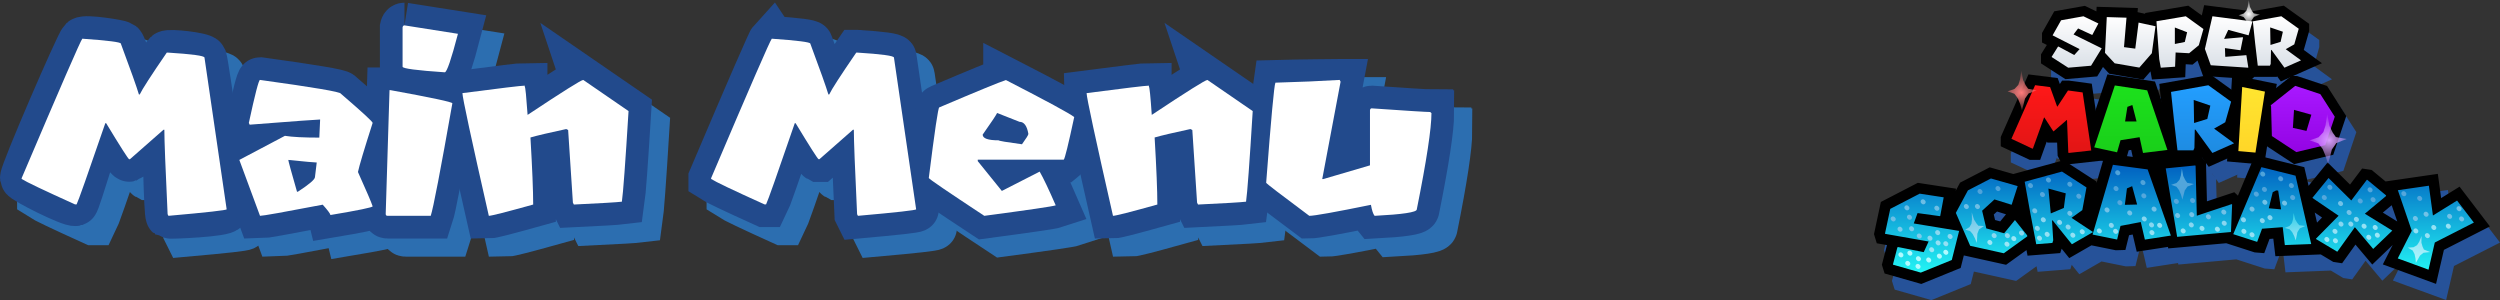<svg version="1.1" xmlns="http://www.w3.org/2000/svg" xmlns:xlink="http://www.w3.org/1999/xlink" width="413.318" height="49.613" viewBox="0,0,413.318,49.613"><rect x="0" y="0" width="413.318" height="49.613" fill="#333333" stroke="none"/><defs><linearGradient x1="251.53" y1="90.993" x2="251.53" y2="450.993" gradientUnits="userSpaceOnUse" id="color-1"><stop offset="0" stop-color="#05234d"/><stop offset="1" stop-color="#357abe"/></linearGradient><radialGradient cx="442.548" cy="163.66" r="388.167" gradientUnits="userSpaceOnUse" id="color-2"><stop offset="0" stop-color="#1f5899"/><stop offset="1" stop-color="#1f5899" stop-opacity="0"/></radialGradient><linearGradient x1="-134.47" y1="261.029" x2="-134.47" y2="455.029" gradientUnits="userSpaceOnUse" id="color-3"><stop offset="0" stop-color="#69bdff" stop-opacity="0"/><stop offset="1" stop-color="#69bdff"/></linearGradient><linearGradient x1="-139.041" y1="308.04" x2="-139.041" y2="545.328" gradientUnits="userSpaceOnUse" id="color-4"><stop offset="0" stop-color="#1bd2f2"/><stop offset="1" stop-color="#1d557f"/></linearGradient><radialGradient cx="258.517" cy="308.657" r="1004.642" gradientUnits="userSpaceOnUse" id="color-5"><stop offset="0" stop-color="#bce7f7"/><stop offset="1" stop-color="#1bafe5"/></radialGradient><linearGradient x1="-139.041" y1="308.04" x2="-139.041" y2="545.328" gradientUnits="userSpaceOnUse" id="color-6"><stop offset="0" stop-color="#1bd2f2"/><stop offset="1" stop-color="#1d557f"/></linearGradient><radialGradient cx="258.517" cy="308.657" r="1004.642" gradientUnits="userSpaceOnUse" id="color-7"><stop offset="0" stop-color="#bce7f7"/><stop offset="1" stop-color="#1bafe5"/></radialGradient><linearGradient x1="373.023" y1="34.543" x2="373.023" y2="52.367" gradientUnits="userSpaceOnUse" id="color-8"><stop offset="0" stop-color="#000000"/><stop offset="1" stop-color="#000000"/></linearGradient><linearGradient x1="400.579" y1="10.058" x2="400.579" y2="18.561" gradientUnits="userSpaceOnUse" id="color-9"><stop offset="0" stop-color="#000000"/><stop offset="1" stop-color="#000000"/></linearGradient><linearGradient x1="436.778" y1="21.588" x2="436.778" y2="32.525" gradientUnits="userSpaceOnUse" id="color-10"><stop offset="0" stop-color="#000000"/><stop offset="1" stop-color="#000000"/></linearGradient><linearGradient x1="431.432" y1="21.768" x2="431.432" y2="32.611" gradientUnits="userSpaceOnUse" id="color-11"><stop offset="0" stop-color="#000000"/><stop offset="1" stop-color="#000000"/></linearGradient><linearGradient x1="420.295" y1="21.476" x2="420.295" y2="32.671" gradientUnits="userSpaceOnUse" id="color-12"><stop offset="0" stop-color="#000000"/><stop offset="1" stop-color="#000000"/></linearGradient><linearGradient x1="407.6" y1="21.51" x2="407.6" y2="32.671" gradientUnits="userSpaceOnUse" id="color-13"><stop offset="0" stop-color="#000000"/><stop offset="1" stop-color="#000000"/></linearGradient><linearGradient x1="393.926" y1="21.467" x2="393.926" y2="32.671" gradientUnits="userSpaceOnUse" id="color-14"><stop offset="0" stop-color="#000000"/><stop offset="1" stop-color="#000000"/></linearGradient><linearGradient x1="400.593" y1="9.959" x2="400.593" y2="18.462" gradientUnits="userSpaceOnUse" id="color-15"><stop offset="0" stop-color="#ffffff"/><stop offset="1" stop-color="#dae0e7"/></linearGradient><linearGradient x1="393.955" y1="21.354" x2="393.955" y2="32.558" gradientUnits="userSpaceOnUse" id="color-16"><stop offset="0" stop-color="#ff1818"/><stop offset="1" stop-color="#e11515"/></linearGradient><linearGradient x1="407.629" y1="21.397" x2="407.629" y2="32.558" gradientUnits="userSpaceOnUse" id="color-17"><stop offset="0" stop-color="#1ce11c"/><stop offset="1" stop-color="#1acf1a"/></linearGradient><linearGradient x1="420.323" y1="21.363" x2="420.323" y2="32.558" gradientUnits="userSpaceOnUse" id="color-18"><stop offset="0" stop-color="#239eff"/><stop offset="1" stop-color="#1e8be1"/></linearGradient><linearGradient x1="431.461" y1="21.655" x2="431.461" y2="32.498" gradientUnits="userSpaceOnUse" id="color-19"><stop offset="0" stop-color="#ffe530"/><stop offset="1" stop-color="#ffd628"/></linearGradient><linearGradient x1="436.806" y1="21.474" x2="436.806" y2="32.412" gradientUnits="userSpaceOnUse" id="color-20"><stop offset="0" stop-color="#a818ff"/><stop offset="1" stop-color="#9404e4"/></linearGradient><linearGradient x1="373.037" y1="34.514" x2="373.037" y2="52.339" gradientUnits="userSpaceOnUse" id="color-21"><stop offset="0" stop-color="#0160c0"/><stop offset="1" stop-color="#23f4f4"/></linearGradient><radialGradient cx="395.616" cy="22.585" r="4.112" gradientUnits="userSpaceOnUse" id="color-22"><stop offset="0" stop-color="#ff7c7c"/><stop offset="1" stop-color="#ff7c7c" stop-opacity="0"/></radialGradient><radialGradient cx="446.464" cy="30.45" r="4.941" gradientUnits="userSpaceOnUse" id="color-23"><stop offset="0" stop-color="#da9dff"/><stop offset="1" stop-color="#da9dff" stop-opacity="0"/></radialGradient><linearGradient x1="420.339" y1="35.147" x2="420.339" y2="40.267" gradientUnits="userSpaceOnUse" id="color-24"><stop offset="0" stop-color="#54a7dc"/><stop offset="1" stop-color="#4fa3da"/></linearGradient><linearGradient x1="385.897" y1="42.595" x2="386.661" y2="47.657" gradientUnits="userSpaceOnUse" id="color-25"><stop offset="0" stop-color="#6dbee4"/><stop offset="1" stop-color="#9ae6f6"/></linearGradient><linearGradient x1="460.009" y1="45.895" x2="458.99" y2="50.319" gradientUnits="userSpaceOnUse" id="color-26"><stop offset="0" stop-color="#94e1f4"/><stop offset="1" stop-color="#adf7fd"/></linearGradient><linearGradient x1="438.951" y1="42.58" x2="439.236" y2="47.111" gradientUnits="userSpaceOnUse" id="color-27"><stop offset="0" stop-color="#2fcce7"/><stop offset="1" stop-color="#9be6f6"/></linearGradient><radialGradient cx="433.16" cy="9.595" r="2.874" gradientUnits="userSpaceOnUse" id="color-28"><stop offset="0" stop-color="#ffffff"/><stop offset="1" stop-color="#ffffff" stop-opacity="0"/></radialGradient></defs><g transform="translate(-61.396,-7.269)"><g data-paper-data="{&quot;isPaintingLayer&quot;:true}" fill-rule="nonzero" stroke-linejoin="miter" stroke-miterlimit="10" stroke-dasharray="" stroke-dashoffset="0" style="mix-blend-mode: normal"><path d="" data-paper-data="{&quot;origPos&quot;:null}" fill="url(#color-1)" stroke="none" stroke-width="1" stroke-linecap="butt"/><path d="" data-paper-data="{&quot;origPos&quot;:null}" fill="url(#color-2)" stroke="none" stroke-width="1" stroke-linecap="butt"/><path d="" fill="#8ecad1" stroke="none" stroke-width="0.5" stroke-linecap="butt"/><path d="" fill="#8ecad1" stroke="none" stroke-width="0.5" stroke-linecap="butt"/><path d="" fill="#8ecad1" stroke="none" stroke-width="0.5" stroke-linecap="butt"/><path d="" fill="#8ecad1" stroke="none" stroke-width="0.5" stroke-linecap="butt"/><path d="" fill="#8ecad1" stroke="none" stroke-width="0.5" stroke-linecap="butt"/><path d="" data-paper-data="{&quot;origPos&quot;:null}" fill="url(#color-3)" stroke="none" stroke-width="1.285" stroke-linecap="butt"/><path d="" data-paper-data="{&quot;origPos&quot;:null}" fill="url(#color-4)" stroke="url(#color-5)" stroke-width="2.707" stroke-linecap="butt"/><path d="" data-paper-data="{&quot;origPos&quot;:null}" fill="url(#color-6)" stroke="url(#color-7)" stroke-width="2.707" stroke-linecap="butt"/><path d="" fill="#8ecad1" stroke="none" stroke-width="0.5" stroke-linecap="butt"/><path d="" fill="#8ecad1" stroke="none" stroke-width="0.5" stroke-linecap="butt"/><path d="" fill="#8ecad1" stroke="none" stroke-width="0.5" stroke-linecap="butt"/><path d="" fill="#8ecad1" stroke="none" stroke-width="0.5" stroke-linecap="butt"/><path d="" fill="#8ecad1" stroke="none" stroke-width="0.5" stroke-linecap="butt"/><path d="" fill="#8ecad1" stroke="none" stroke-width="0.5" stroke-linecap="butt"/><path d="" fill="#8ecad1" stroke="none" stroke-width="0.5" stroke-linecap="butt"/><path d="" fill="#8ecad1" stroke="none" stroke-width="0.5" stroke-linecap="butt"/><path d="" fill="#8ecad1" stroke="none" stroke-width="0.5" stroke-linecap="butt"/><path d="" fill="#8ecad1" stroke="none" stroke-width="0.5" stroke-linecap="butt"/><path d="" fill="#8ecad1" stroke="none" stroke-width="0.5" stroke-linecap="butt"/><path d="" fill="#8ecad1" stroke="none" stroke-width="0.5" stroke-linecap="butt"/><path d="" fill="#8ecad1" stroke="none" stroke-width="0.5" stroke-linecap="butt"/><path d="" fill="#8ecad1" stroke="none" stroke-width="0.5" stroke-linecap="butt"/><path d="" fill="#8ecad1" stroke="none" stroke-width="0.5" stroke-linecap="butt"/><g fill="#ffffff" stroke="#2c6eb0" stroke-width="7.5" stroke-linecap="butt"><path d="M78.007,16.667c4.244,0.299 6.365,0.57 6.365,0.81c1.635,4.393 2.631,7.197 2.991,8.411h0.135c0.39,-0.839 1.881,-3.148 4.475,-6.927h0.135c4.064,0.255 6.096,0.533 6.096,0.832l3.665,25.078c0,0.15 -3.209,0.51 -9.626,1.08l-0.135,-0.271c-0.36,-7.616 -0.54,-12.273 -0.54,-13.967h-0.135l-5.555,4.881h-0.135c-0.18,-0.091 -1.447,-2.077 -3.8,-5.961h-0.135c-2.895,8.427 -4.475,12.903 -4.746,13.427h-0.269c-5.173,-2.339 -8.113,-3.741 -8.817,-4.205v-0.135c6.417,-15.084 9.761,-22.77 10.03,-23.055z"/><path d="M107.382,23.483c8.906,1.229 13.36,1.986 13.36,2.272c3.508,3.013 5.263,4.625 5.263,4.835c-1.425,4.454 -2.234,7.16 -2.428,8.12c1.424,3.164 2.234,5.053 2.428,5.667c0,0.18 -2.325,0.659 -6.973,1.44c-0.059,-0.255 -0.486,-0.825 -1.281,-1.709c-6.419,1.229 -9.875,1.844 -10.368,1.844l-3.419,-9.244l7.534,-3.982c1.215,0.196 3.111,0.294 5.69,0.294c0,-0.331 0.045,-1.327 0.135,-2.993c-0.435,0 -4.318,0.285 -11.651,0.855l-0.135,-0.292c1.021,-4.739 1.635,-7.107 1.845,-7.107zM112.06,36.707c0,0.166 0.479,1.919 1.44,5.263h0.134c1.89,-1.229 2.834,-2.038 2.834,-2.428l0.292,-2.407c-0.36,0 -1.926,-0.142 -4.7,-0.428z"/><path d="M131.267,14.463l8.84,1.395c-1.11,4.244 -1.837,6.365 -2.182,6.365c-4.648,-0.315 -6.971,-0.623 -6.971,-0.923v-6.522c0.045,-0.21 0.15,-0.315 0.314,-0.315zM128.794,25.168h0.134c6.838,1.245 10.256,1.972 10.256,2.182c-1.963,11.126 -3.155,17.325 -3.576,18.601h-7.13c-0.21,0 -0.315,-0.105 -0.315,-0.315z"/><path d="M160.822,23.483l7.49,5.151c-0.525,8.546 -0.892,13.54 -1.103,14.979c-0.869,0.105 -3.517,0.262 -7.94,0.472l-0.157,-0.315l-0.787,-12.009l-0.315,-0.158c-2.863,0.615 -4.835,1.08 -5.915,1.395c0.299,5.113 0.451,8.809 0.451,11.088c-4.47,1.245 -6.914,1.867 -7.333,1.867c-2.909,-12.806 -4.363,-19.568 -4.363,-20.288c6.326,-0.825 9.761,-1.236 10.301,-1.236v0.157c0.105,0.075 0.262,1.635 0.472,4.678c5.803,-3.853 8.868,-5.779 9.2,-5.779z"/><path d="M191.996,16.667c4.244,0.299 6.365,0.57 6.365,0.81c1.634,4.393 2.631,7.197 2.991,8.411h0.135c0.389,-0.839 1.881,-3.148 4.475,-6.927h0.135c4.064,0.255 6.095,0.533 6.095,0.832l3.666,25.078c0,0.15 -3.208,0.51 -9.626,1.08l-0.135,-0.271c-0.36,-7.616 -0.54,-12.273 -0.54,-13.967h-0.135l-5.555,4.881h-0.135c-0.18,-0.091 -1.447,-2.077 -3.802,-5.961h-0.135c-2.893,8.427 -4.475,12.903 -4.746,13.427h-0.269c-5.173,-2.339 -8.111,-3.741 -8.817,-4.205v-0.135c6.417,-15.084 9.761,-22.77 10.032,-23.055z"/><path d="M230.703,23.504c6.793,3.494 10.557,5.533 11.291,6.118c-0.975,4.559 -1.552,6.905 -1.732,7.04h-14.215v0.248l3.982,4.926l6.252,-3.194c0.615,1.064 1.5,2.924 2.654,5.578c-0.54,0.18 -4.475,0.757 -11.808,1.732c-6.073,-4.003 -9.132,-6.088 -9.177,-6.253c0.975,-7.782 1.552,-11.673 1.732,-11.673c6.342,-2.699 10.016,-4.206 11.021,-4.521zM229.242,28.947c-0.121,0.301 -0.915,1.493 -2.384,3.577c0,0.629 0.884,0.944 2.653,0.944c0,0.091 1.282,0.308 3.846,0.652c0.705,-0.975 1.058,-1.544 1.058,-1.709c-0.226,-1.334 -0.713,-2.002 -1.462,-2.002z"/><path d="M264.014,23.483l7.49,5.151c-0.524,8.546 -0.892,13.54 -1.101,14.979c-0.871,0.105 -3.517,0.262 -7.94,0.472l-0.157,-0.315l-0.787,-12.009l-0.315,-0.158c-2.865,0.615 -4.835,1.08 -5.915,1.395c0.299,5.113 0.449,8.809 0.449,11.088c-4.468,1.245 -6.912,1.867 -7.333,1.867c-2.909,-12.806 -4.363,-19.568 -4.363,-20.288c6.328,-0.825 9.761,-1.236 10.301,-1.236v0.157c0.105,0.075 0.263,1.635 0.472,4.678c5.804,-3.853 8.87,-5.779 9.2,-5.779z"/><path d="M286.033,23.775l-3.036,16.103h0.157l7.737,-2.272v-9.109c0.03,-0.21 0.127,-0.315 0.292,-0.315c5.818,0.405 9.057,0.608 9.716,0.608c0,0.105 0.052,0.157 0.157,0.157c0,2.565 -0.809,7.88 -2.428,15.948c0,0.464 -2.325,0.816 -6.973,1.057c-0.24,-0.285 -0.442,-0.892 -0.607,-1.822c-5.952,1.215 -9.349,1.822 -10.189,1.822c-4.753,-3.538 -7.13,-5.361 -7.13,-5.466c0.81,-10.63 1.32,-16.149 1.53,-16.554h0.134c3.795,-0.105 10.639,-0.157 10.639,-0.157z"/></g><g fill="#ffffff" stroke="#224a8c" stroke-width="7.5" stroke-linecap="butt"><path d="M84.363,22.888h0.135c0.134,-0.287 3.83,-6.224 4.41,-6.798c0.377,-0.373 6.054,0.27 6.252,0.807c0.298,0.808 3.628,24.105 3.624,25.05c-0.003,0.744 -9.418,1.121 -9.562,1.018c-0.335,-0.241 -0.524,-13.983 -0.584,-14.072c-0.386,-0.569 -5.694,4.61 -5.88,4.672c-0.373,0.123 -3.689,-5.574 -4.01,-5.778c-0.767,-0.487 -4.43,12.972 -4.849,13.102c-0.802,0.25 -8.706,-3.73 -8.752,-4.187c-0.089,-0.882 9.191,-22.32 9.786,-22.859c0.544,-0.493 6.312,0.435 6.604,0.672c0.494,0.4 2.607,7.634 2.826,8.373z"/><path d="M104.382,20.483c8.906,1.229 13.36,1.986 13.36,2.272c3.508,3.013 5.263,4.625 5.263,4.835c-1.425,4.454 -2.234,7.16 -2.428,8.12c1.424,3.164 2.234,5.053 2.428,5.667c0,0.18 -2.325,0.659 -6.973,1.44c-0.059,-0.255 -0.486,-0.825 -1.281,-1.709c-6.419,1.229 -9.875,1.844 -10.368,1.844l-3.419,-9.244l7.534,-3.982c1.215,0.196 3.111,0.294 5.69,0.294c0,-0.331 0.045,-1.327 0.135,-2.993c-0.435,0 -4.318,0.285 -11.651,0.855l-0.135,-0.292c1.021,-4.739 1.635,-7.107 1.845,-7.107zM109.06,33.707c0,0.166 0.479,1.919 1.44,5.263h0.134c1.89,-1.229 2.834,-2.038 2.834,-2.428l0.292,-2.407c-0.36,0 -1.926,-0.142 -4.7,-0.428z"/><path d="M128.267,11.463l8.84,1.395c-1.11,4.244 -1.837,6.365 -2.182,6.365c-4.648,-0.315 -6.971,-0.623 -6.971,-0.923v-6.522c0.045,-0.21 0.15,-0.315 0.314,-0.315zM125.794,22.168h0.134c6.838,1.245 10.256,1.972 10.256,2.182c-1.963,11.126 -3.155,17.325 -3.576,18.601h-7.13c-0.21,0 -0.315,-0.105 -0.315,-0.315z"/><path d="M157.822,20.483l7.49,5.151c-0.525,8.546 -0.892,13.54 -1.103,14.979c-0.869,0.105 -3.517,0.262 -7.94,0.472l-0.157,-0.315l-0.787,-12.009l-0.315,-0.158c-2.863,0.615 -4.835,1.08 -5.915,1.395c0.299,5.113 0.451,8.809 0.451,11.088c-4.47,1.245 -6.914,1.867 -7.333,1.867c-2.909,-12.806 -4.363,-19.568 -4.363,-20.288c6.326,-0.825 9.761,-1.236 10.301,-1.236v0.157c0.105,0.075 0.262,1.635 0.472,4.678c5.803,-3.853 8.868,-5.779 9.2,-5.779z"/><path d="M188.996,13.667c4.244,0.299 6.365,0.57 6.365,0.81c1.634,4.393 2.631,7.197 2.991,8.411h0.135c0.389,-0.839 1.881,-3.148 4.475,-6.927h0.135c4.064,0.255 6.095,0.533 6.095,0.832l3.666,25.078c0,0.15 -3.208,0.51 -9.626,1.08l-0.135,-0.271c-0.36,-7.616 -0.54,-12.273 -0.54,-13.967h-0.135l-5.555,4.881h-0.135c-0.18,-0.091 -1.447,-2.077 -3.802,-5.961h-0.135c-2.893,8.427 -4.475,12.903 -4.746,13.427h-0.269c-5.173,-2.339 -8.111,-3.741 -8.817,-4.205v-0.135c6.417,-15.084 9.761,-22.77 10.032,-23.055z"/><path d="M227.703,20.504c6.793,3.494 10.557,5.533 11.291,6.118c-0.975,4.559 -1.552,6.905 -1.732,7.04h-14.215v0.248l3.982,4.926l6.252,-3.194c0.615,1.064 1.5,2.924 2.654,5.578c-0.54,0.18 -4.475,0.757 -11.808,1.732c-6.073,-4.003 -9.132,-6.088 -9.177,-6.253c0.975,-7.782 1.552,-11.673 1.732,-11.673c6.342,-2.699 10.016,-4.206 11.021,-4.521zM226.242,25.947c-0.121,0.301 -0.915,1.493 -2.384,3.577c0,0.629 0.884,0.944 2.653,0.944c0,0.091 1.282,0.308 3.846,0.652c0.705,-0.975 1.058,-1.544 1.058,-1.709c-0.226,-1.334 -0.713,-2.002 -1.462,-2.002z"/><path d="M261.014,20.483l7.49,5.151c-0.524,8.546 -0.892,13.54 -1.101,14.979c-0.871,0.105 -3.517,0.262 -7.94,0.472l-0.157,-0.315l-0.787,-12.009l-0.315,-0.158c-2.865,0.615 -4.835,1.08 -5.915,1.395c0.299,5.113 0.449,8.809 0.449,11.088c-4.468,1.245 -6.912,1.867 -7.333,1.867c-2.909,-12.806 -4.363,-19.568 -4.363,-20.288c6.328,-0.825 9.761,-1.236 10.301,-1.236v0.157c0.105,0.075 0.263,1.635 0.472,4.678c5.804,-3.853 8.87,-5.779 9.2,-5.779z"/><path d="M283.033,20.775l-3.036,16.103h0.157l7.737,-2.272v-9.109c0.03,-0.21 0.127,-0.315 0.292,-0.315c5.818,0.405 9.057,0.608 9.716,0.608c0,0.105 0.052,0.157 0.157,0.157c0,2.565 -0.809,7.88 -2.428,15.948c0,0.464 -2.325,0.816 -6.973,1.057c-0.24,-0.285 -0.442,-0.892 -0.607,-1.822c-5.952,1.215 -9.349,1.822 -10.189,1.822c-4.753,-3.538 -7.13,-5.361 -7.13,-5.466c0.81,-10.63 1.664,-16.554 1.664,-16.554c3.795,-0.105 10.639,-0.157 10.639,-0.157z"/></g><g fill="#ffffff" stroke="none" stroke-width="1.439" stroke-linecap="butt"><path d="M75.007,13.667c4.244,0.299 6.365,0.57 6.365,0.81c1.635,4.393 2.631,7.197 2.991,8.411h0.135c0.39,-0.839 1.881,-3.148 4.475,-6.927h0.135c4.064,0.255 6.096,0.533 6.096,0.832l3.665,25.078c0,0.15 -3.209,0.51 -9.626,1.08l-0.135,-0.271c-0.36,-7.616 -0.54,-12.273 -0.54,-13.967h-0.135l-5.555,4.881h-0.135c-0.18,-0.091 -1.447,-2.077 -3.8,-5.961h-0.135c-2.895,8.427 -4.475,12.903 -4.746,13.427h-0.269c-5.173,-2.339 -8.113,-3.741 -8.817,-4.205v-0.135c6.417,-15.084 9.761,-22.77 10.03,-23.055z"/><path d="M104.382,20.483c8.906,1.229 13.36,1.986 13.36,2.272c3.508,3.013 5.263,4.625 5.263,4.835c-1.425,4.454 -2.234,7.16 -2.428,8.12c1.424,3.164 2.234,5.053 2.428,5.667c0,0.18 -2.325,0.659 -6.973,1.44c-0.059,-0.255 -0.486,-0.825 -1.281,-1.709c-6.419,1.229 -9.875,1.844 -10.368,1.844l-3.419,-9.244l7.534,-3.982c1.215,0.196 3.111,0.294 5.69,0.294c0,-0.331 0.045,-1.327 0.135,-2.993c-0.435,0 -4.318,0.285 -11.651,0.855l-0.135,-0.292c1.021,-4.739 1.635,-7.107 1.845,-7.107zM109.06,33.707c0,0.166 0.479,1.919 1.44,5.263h0.134c1.89,-1.229 2.834,-2.038 2.834,-2.428l0.292,-2.407c-0.36,0 -1.926,-0.142 -4.7,-0.428z"/><path d="M128.267,11.463l8.84,1.395c-1.11,4.244 -1.837,6.365 -2.182,6.365c-4.648,-0.315 -6.971,-0.623 -6.971,-0.923v-6.522c0.045,-0.21 0.15,-0.315 0.314,-0.315zM125.794,22.168h0.134c6.838,1.245 10.256,1.972 10.256,2.182c-1.963,11.126 -3.155,17.325 -3.576,18.601h-7.13c-0.21,0 -0.315,-0.105 -0.315,-0.315z"/><path d="M157.822,20.483l7.49,5.151c-0.525,8.546 -0.892,13.54 -1.103,14.979c-0.869,0.105 -3.517,0.262 -7.94,0.472l-0.157,-0.315l-0.787,-12.009l-0.315,-0.158c-2.863,0.615 -4.835,1.08 -5.915,1.395c0.299,5.113 0.451,8.809 0.451,11.088c-4.47,1.245 -6.914,1.867 -7.333,1.867c-2.909,-12.806 -4.363,-19.568 -4.363,-20.288c6.326,-0.825 9.761,-1.236 10.301,-1.236v0.157c0.105,0.075 0.262,1.635 0.472,4.678c5.803,-3.853 8.868,-5.779 9.2,-5.779z"/><path d="M188.996,13.667c4.244,0.299 6.365,0.57 6.365,0.81c1.634,4.393 2.631,7.197 2.991,8.411h0.135c0.389,-0.839 1.881,-3.148 4.475,-6.927h0.135c4.064,0.255 6.095,0.533 6.095,0.832l3.666,25.078c0,0.15 -3.208,0.51 -9.626,1.08l-0.135,-0.271c-0.36,-7.616 -0.54,-12.273 -0.54,-13.967h-0.135l-5.555,4.881h-0.135c-0.18,-0.091 -1.447,-2.077 -3.802,-5.961h-0.135c-2.893,8.427 -4.475,12.903 -4.746,13.427h-0.269c-5.173,-2.339 -8.111,-3.741 -8.817,-4.205v-0.135c6.417,-15.084 9.761,-22.77 10.032,-23.055z"/><path d="M227.703,20.504c6.793,3.494 10.557,5.533 11.291,6.118c-0.975,4.559 -1.552,6.905 -1.732,7.04h-14.215v0.248l3.982,4.926l6.252,-3.194c0.615,1.064 1.5,2.924 2.654,5.578c-0.54,0.18 -4.475,0.757 -11.808,1.732c-6.073,-4.003 -9.132,-6.088 -9.177,-6.253c0.975,-7.782 1.552,-11.673 1.732,-11.673c6.342,-2.699 10.016,-4.206 11.021,-4.521zM226.242,25.947c-0.121,0.301 -0.915,1.493 -2.384,3.577c0,0.629 0.884,0.944 2.653,0.944c0,0.091 1.282,0.308 3.846,0.652c0.705,-0.975 1.058,-1.544 1.058,-1.709c-0.226,-1.334 -0.713,-2.002 -1.462,-2.002z"/><path d="M261.014,20.483l7.49,5.151c-0.524,8.546 -0.892,13.54 -1.101,14.979c-0.871,0.105 -3.517,0.262 -7.94,0.472l-0.157,-0.315l-0.787,-12.009l-0.315,-0.158c-2.865,0.615 -4.835,1.08 -5.915,1.395c0.299,5.113 0.449,8.809 0.449,11.088c-4.468,1.245 -6.912,1.867 -7.333,1.867c-2.909,-12.806 -4.363,-19.568 -4.363,-20.288c6.328,-0.825 9.761,-1.236 10.301,-1.236v0.157c0.105,0.075 0.263,1.635 0.472,4.678c5.804,-3.853 8.87,-5.779 9.2,-5.779z"/><path d="M282.876,20.483l0.157,0.292l-3.036,16.103h0.157l7.737,-2.272v-9.109c0.03,-0.21 0.127,-0.315 0.292,-0.315c5.818,0.405 9.057,0.608 9.716,0.608c0,0.105 0.052,0.157 0.157,0.157c0,2.565 -0.809,7.88 -2.428,15.948c0,0.464 -2.325,0.816 -6.973,1.057c-0.24,-0.285 -0.442,-0.892 -0.607,-1.822c-5.952,1.215 -9.349,1.822 -10.189,1.822c-4.753,-3.538 -7.13,-5.361 -7.13,-5.466c0.81,-10.63 1.32,-16.149 1.53,-16.554h0.134c3.795,-0.105 7.288,-0.255 10.482,-0.449z"/></g><path d="M418.113,37.975l3.84,10.936l-4.298,0.664l-0.679,-2.903l-3.353,0.64l-0.554,2.239l-0.065,0.002l-3.996,-0.809l3.359,-11.535zM426.037,37.378l0.201,8.233h0.057l5.718,-1.904l0.067,0.063l-0.192,4.552l-8.898,0.798l-1.887,-11.316l4.875,-0.49zM442.561,39.008l2.593,11.302l-4.36,0.172l-0.349,-2.961l-3.416,0.256l-0.805,2.162l-0.065,-0.005l-3.894,-1.256l4.654,-11.081v-0zM407.986,40.94l0.005,0.056l-0.68,3.705l-1.783,1.28l3.562,2.351l-3.502,2.014l-3.179,-3.941l-0.106,0.009l0.198,3.28l-0.136,0.431l-2.671,0.212l-0.978,-5.133l-0.93,-5.192l6.163,-1.684zM451.781,43.105l2.575,-3.423l0.064,0.01l3.114,2.576l-0.017,0.114l-3.496,2.914l4.539,2.795l-3.159,3.027l-3.025,-3.594l-2.895,4.043l-0.063,-0.01l-3.472,-2.078l0.009,-0.067l3.731,-3.782l-4.341,-2.949l2.677,-3.29zM396.625,40.729l-0.99,3.07l-0.056,0.007l-2.788,-0.873l-2.043,1.869l0.69,2.923l2.951,0.804l1.785,-2.187l2.016,2.529l0.021,0.172l-3.877,2.791l-5.56,-1.233l-2.372,-5.444l1.999,-3.717l3.806,-1.968zM465.278,45.593l3.991,-2.473l2.781,3.643l-6.463,3.297l-1.038,4.487l-5.087,-1.861l2.32,-4.567l-2.302,-6.708l5.129,-0.745zM414.69,41.112l-0.346,2.715l2.029,-0.05l-0.822,-3.034zM401.711,41.194l0.383,4.041l0.054,-0.004l2.109,-0.886l0.318,-2.416l-2.867,-0.79zM438.793,41.738l-0.652,2.659l2.029,0.181l-0.477,-3.107l-0.204,-0.012l-0.157,-0zM384.395,42.587l-0.578,3.091l-0.065,0.02l-3.68,-0.507l-0.625,1.715l7.499,1.234l-1.213,4.808l-5.126,2.086l-4.581,-1.308l-0.02,-0.064l0.735,-2.817l0.121,-0.037l4.232,0.84l0.805,-1.76l-7.193,-1.268l-0.017,-0.055l0.869,-4.068l4.869,-2.52z" fill="#265299" stroke="#265299" stroke-width="3.5" stroke-linecap="butt"/><path d="M409.97,13.915l-1.002,1.888h-0.047l-2.305,-1.065l-0.755,0.987l4.658,2.301l-1.764,2.876l-3.776,0.327l-2.733,-1.764v-0.046l1.049,-1.68h0.087l2.599,1.392l0.882,-0.98l-4.45,-2.262v-0.039l1.39,-2.464l3.696,-0.66zM427.335,14.83l-0.762,2.686l-1.604,1.32l-2.232,-0.124l-0.087,2.353l-2.366,0.163l-0.254,-1.405l-0.461,-6.274l4.851,-0.823zM435.443,13.581l-0.642,2.294l-3.361,-0.902l-0.689,1.484h0.047l3.034,-0.268l0.046,0.091l-0.414,2.065l-2.573,-0.359l0.04,1.124v0.228l0.047,0.091l3.455,-0.274l0.321,2.026l-0.047,0.046l-6.161,-0.405l-0.969,-2.699l1.243,-5.398zM443.083,14.777v0.039l-0.729,2.555l-1.41,0.797l2.526,1.843l-2.74,1.216l-2.145,-2.935h-0.08l-0.047,2.307l-0.127,0.294h-2.011l-0.428,-3.647l-0.388,-3.686l4.711,-0.836zM414.616,12.96l-0.414,4.869l1.864,0.248l0.548,-4.307l2.793,0.608l-0.601,4.457l-2.065,2.373l-4.083,-0.706l-1.597,-1.726l0.294,-5.915zM438.372,14.607l0.046,2.85h0.04l1.631,-0.503l0.381,-1.673l-2.098,-0.712zM422.611,17.307l1.644,-0.333l0.381,-1.608l-2.025,-0.784z" fill="#265299" stroke="#265299" stroke-width="3.5" stroke-linecap="butt"/><g fill="#265299" stroke="#265299" stroke-width="3.5" stroke-linecap="butt"><path d="M442.548,24.254l4.103,1.36l2.388,3.734l-1.575,4.699l-4.794,1.145l-4.033,-2.651l-0.131,-4.888l-0.061,-0.198l4.042,-3.201zM442.294,28.273l-0.184,2.917l2.249,0.499l0.805,-2.677l-2.869,-0.8z"/><path d="M437.491,25.192l-1.566,10.085l-2.826,-0.249l0.63,-10.593z"/><path d="M431.882,26.844v0.051l-0.954,3.365l-1.846,1.05l3.307,2.427l-3.587,1.6l-2.808,-3.864h-0.105l-0.061,3.037l-0.166,0.387h-2.633l-0.56,-4.802l-0.507,-4.853l6.168,-1.101zM425.715,26.621l0.061,3.752h0.053l2.135,-0.663l0.498,-2.203l-2.747,-0.938z"/><path d="M418.024,24.985l3.342,9.853l-4.033,0.499l-0.568,-2.607l-3.149,0.499l-0.569,1.988h-0.061l-3.718,-0.809l3.404,-10.231zM414.753,27.714l-0.385,2.418h1.898l-0.7,-2.728z"/><path d="M401.971,24.443l1.163,3.219h0.053l1.741,-2.651h0.052l2.371,0.319l1.426,9.595l-3.745,0.413l-0.053,-0.103l-0.21,-5.344h-0.052l-2.161,1.867h-0.052l-1.478,-2.28h-0.053l-1.846,5.137h-0.105l-3.429,-1.609v-0.052l3.902,-8.821z"/></g><g><path d="M416.447,35.309l3.84,10.936l-4.298,0.664l-0.679,-2.903l-3.353,0.64l-0.554,2.239l-0.065,0.002l-3.996,-0.809l3.359,-11.535zM424.37,34.711l0.201,8.233h0.057l5.718,-1.904l0.067,0.063l-0.192,4.552l-8.898,0.798l-1.887,-11.316l4.875,-0.49zM440.894,36.342l2.593,11.302l-4.36,0.172l-0.349,-2.961l-3.416,0.256l-0.805,2.162l-0.065,-0.005l-3.894,-1.256l4.654,-11.081v-0zM406.32,38.273l0.005,0.056l-0.68,3.705l-1.783,1.28l3.562,2.351l-3.502,2.014l-3.179,-3.941l-0.106,0.009l0.198,3.28l-0.136,0.431l-2.671,0.212l-0.978,-5.133l-0.93,-5.192l6.163,-1.684zM450.114,40.438l2.575,-3.423l0.064,0.01l3.114,2.576l-0.017,0.114l-3.496,2.914l4.539,2.795l-3.159,3.027l-3.025,-3.594l-2.895,4.043l-0.063,-0.01l-3.472,-2.078l0.009,-0.067l3.731,-3.782l-4.341,-2.949l2.677,-3.29zM394.958,38.062l-0.99,3.07l-0.056,0.007l-2.788,-0.873l-2.043,1.869l0.69,2.923l2.951,0.804l1.785,-2.187l2.016,2.529l0.021,0.172l-3.877,2.791l-5.56,-1.233l-2.372,-5.445l1.999,-3.717l3.806,-1.968zM463.611,42.926l3.991,-2.473l2.781,3.643l-6.463,3.297l-1.038,4.487l-5.087,-1.861l2.32,-4.567l-2.302,-6.708l5.129,-0.745zM413.023,38.446l-0.346,2.715l2.029,-0.05l-0.822,-3.034zM400.044,38.527l0.383,4.041l0.054,-0.004l2.109,-0.886l0.318,-2.416l-2.867,-0.79zM437.126,39.071l-0.652,2.659l2.029,0.181l-0.477,-3.107l-0.204,-0.012l-0.157,-0zM382.729,39.92l-0.578,3.091l-0.065,0.02l-3.68,-0.507l-0.625,1.715l7.499,1.234l-1.213,4.808l-5.126,2.086l-4.581,-1.308l-0.02,-0.064l0.735,-2.817l0.121,-0.037l4.232,0.84l0.805,-1.76l-7.193,-1.268l-0.017,-0.055l0.869,-4.068l4.869,-2.52z" fill="#3bb2ff" stroke="url(#color-8)" stroke-width="3.5" stroke-linecap="butt"/><path d="M408.304,11.248l-1.002,1.888h-0.047l-2.305,-1.065l-0.755,0.987l4.658,2.301l-1.764,2.876l-3.776,0.327l-2.733,-1.764v-0.046l1.049,-1.68h0.087l2.599,1.392l0.882,-0.98l-4.45,-2.262v-0.039l1.39,-2.464l3.696,-0.66zM425.669,12.163l-0.762,2.686l-1.604,1.32l-2.232,-0.124l-0.087,2.353l-2.366,0.163l-0.254,-1.405l-0.461,-6.274l4.851,-0.823zM433.776,10.914l-0.642,2.294l-3.361,-0.902l-0.689,1.484h0.047l3.034,-0.268l0.046,0.091l-0.414,2.065l-2.573,-0.359l0.04,1.124v0.228l0.047,0.091l3.455,-0.274l0.321,2.026l-0.047,0.046l-6.161,-0.405l-0.969,-2.699l1.243,-5.398zM441.417,12.111v0.039l-0.729,2.555l-1.41,0.797l2.526,1.843l-2.74,1.216l-2.145,-2.935h-0.08l-0.047,2.307l-0.127,0.294h-2.011l-0.428,-3.647l-0.388,-3.686l4.711,-0.836zM412.95,10.293l-0.414,4.869l1.864,0.248l0.548,-4.307l2.793,0.608l-0.601,4.457l-2.065,2.373l-4.083,-0.706l-1.597,-1.726l0.294,-5.915zM436.706,11.94l0.046,2.85h0.04l1.631,-0.503l0.381,-1.673l-2.098,-0.712zM420.944,14.64l1.644,-0.333l0.381,-1.608l-2.025,-0.784z" fill="#ececec" stroke="url(#color-9)" stroke-width="3.5" stroke-linecap="butt"/><g stroke-width="3.5" stroke-linecap="butt"><path d="M440.881,21.588l4.103,1.36l2.388,3.734l-1.575,4.699l-4.794,1.145l-4.033,-2.651l-0.131,-4.888l-0.061,-0.198l4.042,-3.201zM440.627,25.606l-0.184,2.917l2.249,0.499l0.805,-2.677l-2.869,-0.8z" fill="#9404e4" stroke="url(#color-10)"/><path d="M435.824,22.526l-1.566,10.085l-2.826,-0.249l0.63,-10.593z" fill="#fbc211" stroke="url(#color-11)"/><path d="M430.216,24.178v0.051l-0.954,3.365l-1.846,1.05l3.307,2.427l-3.587,1.6l-2.808,-3.864h-0.105l-0.061,3.037l-0.166,0.387h-2.633l-0.56,-4.802l-0.507,-4.853l6.168,-1.101zM424.048,23.954l0.061,3.752h0.053l2.135,-0.663l0.498,-2.203l-2.747,-0.938z" fill="#0492d0" stroke="url(#color-12)"/><path d="M416.358,22.319l3.342,9.853l-4.033,0.499l-0.568,-2.607l-3.149,0.499l-0.569,1.988h-0.061l-3.718,-0.809l3.404,-10.231zM413.086,25.047l-0.385,2.418h1.898l-0.7,-2.728z" fill="#10d004" stroke="url(#color-13)"/><path d="M400.304,21.777l1.163,3.219h0.053l1.741,-2.651h0.052l2.371,0.319l1.426,9.595l-3.745,0.413l-0.053,-0.103l-0.21,-5.344h-0.052l-2.161,1.867h-0.052l-1.478,-2.28h-0.053l-1.846,5.137h-0.105l-3.429,-1.609v-0.052l3.902,-8.821z" fill="#e10404" stroke="url(#color-14)"/></g><path d="M408.318,11.149l-1.002,1.888h-0.047l-2.305,-1.065l-0.755,0.987l4.658,2.301l-1.764,2.876l-3.776,0.327l-2.733,-1.764v-0.046l1.049,-1.68h0.087l2.599,1.392l0.882,-0.98l-4.45,-2.262v-0.039l1.39,-2.464l3.696,-0.66zM425.683,12.064l-0.762,2.686l-1.604,1.32l-2.232,-0.124l-0.087,2.353l-2.366,0.163l-0.254,-1.405l-0.461,-6.274l4.851,-0.823zM433.791,10.815l-0.642,2.294l-3.361,-0.902l-0.689,1.484h0.047l3.034,-0.268l0.046,0.091l-0.414,2.065l-2.573,-0.359l0.04,1.124v0.228l0.047,0.091l3.455,-0.274l0.321,2.026l-0.047,0.046l-6.161,-0.405l-0.969,-2.699l1.243,-5.398zM441.431,12.012v0.039l-0.729,2.555l-1.41,0.797l2.526,1.843l-2.74,1.216l-2.145,-2.935h-0.08l-0.047,2.307l-0.127,0.294h-2.011l-0.428,-3.647l-0.388,-3.686l4.711,-0.836zM412.964,10.194l-0.414,4.869l1.864,0.248l0.548,-4.307l2.793,0.608l-0.601,4.457l-2.065,2.373l-4.083,-0.706l-1.597,-1.726l0.294,-5.915zM436.72,11.841l0.046,2.85h0.04l1.631,-0.503l0.381,-1.673l-2.098,-0.712zM420.959,14.541l1.644,-0.333l0.381,-1.608l-2.025,-0.784z" fill="url(#color-15)" stroke="none" stroke-width="1.196" stroke-linecap="butt"/><path d="M400.332,21.664l1.163,3.219h0.053l1.741,-2.651h0.052l2.371,0.319l1.426,9.595l-3.745,0.413l-0.053,-0.103l-0.21,-5.344h-0.052l-2.161,1.867h-0.052l-1.478,-2.28h-0.053l-1.846,5.137h-0.105l-3.429,-1.609v-0.052l3.902,-8.821z" fill="url(#color-16)" stroke="none" stroke-width="1.571" stroke-linecap="butt"/><path d="M416.386,22.206l3.342,9.853l-4.033,0.499l-0.568,-2.607l-3.149,0.499l-0.569,1.988h-0.061l-3.718,-0.809l3.404,-10.231zM413.114,24.934l-0.385,2.418h1.898l-0.7,-2.728z" fill="url(#color-17)" stroke="none" stroke-width="1.571" stroke-linecap="butt"/><path d="M430.244,24.065v0.051l-0.954,3.365l-1.846,1.05l3.307,2.427l-3.587,1.6l-2.808,-3.864h-0.105l-0.061,3.037l-0.166,0.387h-2.633l-0.56,-4.802l-0.507,-4.853l6.168,-1.101zM424.076,23.841l0.061,3.752h0.053l2.135,-0.663l0.498,-2.203l-2.747,-0.938z" fill="url(#color-18)" stroke="none" stroke-width="1.571" stroke-linecap="butt"/><path d="M435.852,22.412l-1.566,10.085l-2.826,-0.249l0.63,-10.593z" fill="url(#color-19)" stroke="none" stroke-width="1.571" stroke-linecap="butt"/><path d="M440.909,21.474l4.103,1.36l2.388,3.734l-1.575,4.699l-4.794,1.145l-4.033,-2.651l-0.131,-4.888l-0.061,-0.198l4.042,-3.201zM440.656,25.493l-0.184,2.917l2.249,0.499l0.805,-2.677l-2.869,-0.8z" fill="url(#color-20)" stroke="none" stroke-width="1.571" stroke-linecap="butt"/><path d="M416.461,35.28l3.84,10.936l-4.298,0.664l-0.679,-2.903l-3.353,0.64l-0.554,2.239l-0.065,0.002l-3.996,-0.809l3.359,-11.535zM424.384,34.683l0.201,8.233h0.057l5.718,-1.904l0.067,0.063l-0.192,4.552l-8.898,0.798l-1.887,-11.316l4.875,-0.49zM440.908,36.313l2.593,11.302l-4.36,0.172l-0.349,-2.961l-3.416,0.256l-0.805,2.162l-0.065,-0.005l-3.894,-1.256l4.654,-11.081v-0zM406.334,38.245l0.005,0.056l-0.68,3.705l-1.783,1.28l3.562,2.351l-3.502,2.014l-3.179,-3.941l-0.106,0.009l0.198,3.28l-0.136,0.431l-2.671,0.212l-0.978,-5.133l-0.93,-5.192l6.163,-1.684zM450.128,40.41l2.575,-3.423l0.064,0.01l3.114,2.576l-0.017,0.114l-3.496,2.914l4.539,2.795l-3.159,3.027l-3.025,-3.594l-2.895,4.043l-0.063,-0.01l-3.472,-2.078l0.009,-0.067l3.731,-3.782l-4.341,-2.949l2.677,-3.29zM394.972,38.034l-0.99,3.07l-0.056,0.007l-2.788,-0.873l-2.043,1.869l0.69,2.923l2.951,0.804l1.785,-2.187l2.016,2.529l0.021,0.172l-3.877,2.791l-5.56,-1.233l-2.372,-5.445l1.999,-3.717l3.806,-1.968zM463.625,42.898l3.991,-2.473l2.781,3.643l-6.463,3.297l-1.038,4.487l-5.087,-1.861l2.32,-4.567l-2.302,-6.708l5.129,-0.745zM413.038,38.417l-0.346,2.715l2.029,-0.05l-0.822,-3.034zM400.058,38.499l0.383,4.041l0.054,-0.004l2.109,-0.886l0.318,-2.416l-2.867,-0.79zM437.14,39.043l-0.652,2.659l2.029,0.181l-0.477,-3.107l-0.204,-0.012l-0.157,-0zM382.743,39.892l-0.578,3.091l-0.065,0.02l-3.68,-0.507l-0.625,1.715l7.499,1.234l-1.213,4.808l-5.126,2.086l-4.581,-1.308l-0.02,-0.064l0.735,-2.817l0.121,-0.037l4.232,0.84l0.805,-1.76l-7.193,-1.268l-0.017,-0.055l0.869,-4.068l4.869,-2.52z" fill="url(#color-21)" stroke="none" stroke-width="1.739" stroke-linecap="butt"/><path d="M395.365,20.414l0.213,-1.476l0.288,1.561l0.439,0.88l0.401,0.568l1.404,0.255l-1.341,0.525l-0.589,0.851l-0.226,0.894l-0.276,1.022l-0.276,-0.993l-0.414,-0.993l-0.564,-0.738l-1.128,-0.397l1.153,-0.397l0.627,-0.667z" fill="url(#color-22)" stroke="none" stroke-width="0.947" stroke-linecap="round"/><path d="M445.875,27.981l0.271,-1.875l0.366,1.983l0.557,1.118l0.51,0.721l1.784,0.325l-1.704,0.667l-0.748,1.082l-0.287,1.136l-0.35,1.298l-0.35,-1.262l-0.526,-1.262l-0.717,-0.938l-1.433,-0.505l1.465,-0.505l0.796,-0.847z" fill="url(#color-23)" stroke="none" stroke-width="1.203" stroke-linecap="round"/><path d="M421.954,36.3l0.166,-1.152l0.225,1.219l0.343,0.687l0.313,0.443l1.096,0.199l-1.047,0.41l-0.46,0.665l-0.176,0.698l-0.215,0.798l-0.215,-0.776l-0.323,-0.776l-0.44,-0.576l-0.881,-0.31l0.9,-0.31l0.489,-0.521z" fill="url(#color-24)" stroke="none" stroke-width="0.739" stroke-linecap="round"/><path d="M387.414,43.531l-0.034,-1.16l0.369,1.177l0.388,0.636l0.327,0.399l0.943,0.059l-0.811,0.537l-0.284,0.715l-0.042,0.712l-0.06,0.816l-0.295,-0.74l-0.385,-0.726l-0.453,-0.514l-0.78,-0.196l0.703,-0.42l0.33,-0.577z" fill="url(#color-25)" stroke="none" stroke-width="0.691" stroke-linecap="round"/><path d="M461.353,47.254l0.392,-0.958l-0.023,1.104l0.197,0.671l0.217,0.453l1.029,0.418l-1.102,0.119l-0.581,0.471l-0.311,0.564l-0.369,0.641l-0.055,-0.719l-0.16,-0.743l-0.315,-0.597l-0.797,-0.466l0.939,-0.066l0.581,-0.34z" fill="url(#color-26)" stroke="none" stroke-width="0.693" stroke-linecap="round"/><path d="M440.494,43.507l0.088,-1.029l0.275,1.066l0.352,0.588l0.312,0.374l1.015,0.113l-0.936,0.423l-0.384,0.615l-0.122,0.628l-0.152,0.718l-0.241,-0.674l-0.339,-0.668l-0.436,-0.485l-0.824,-0.224l0.807,-0.326l0.419,-0.489z" fill="url(#color-27)" stroke="none" stroke-width="0.666" stroke-linecap="round"/><path d="M433.013,8.354l0.157,-1.085l0.212,1.148l0.323,0.647l0.295,0.417l1.032,0.188l-0.986,0.386l-0.433,0.626l-0.166,0.657l-0.203,0.751l-0.203,-0.73l-0.304,-0.73l-0.415,-0.543l-0.83,-0.292l0.848,-0.292l0.461,-0.49z" fill="url(#color-28)" stroke="none" stroke-width="0.696" stroke-linecap="round"/><path d="M411.557,35.871l-0.085,-0.085" fill="none" stroke="#4fa3da" stroke-width="0.75" stroke-linecap="round"/><path d="M415.644,37.413l0.085,0.085" fill="none" stroke="#4fa3da" stroke-width="0.75" stroke-linecap="round"/><path d="M411.19,38.403l0.085,0.085" fill="none" stroke="#4fa3da" stroke-width="0.75" stroke-linecap="round"/><path d="M411.911,40.821l-0.085,-0.085" fill="none" stroke="#54a7dc" stroke-width="0.75" stroke-linecap="round"/><path d="M409.705,41.938l0.085,0.085" fill="none" stroke="#72c2e7" stroke-width="0.75" stroke-linecap="round"/><path d="M410.497,44.568l-0.085,-0.085" fill="none" stroke="#88d6f0" stroke-width="0.75" stroke-linecap="round"/><path d="M408.517,45.488l-0.085,-0.085" fill="none" stroke="#94e1f4" stroke-width="0.75" stroke-linecap="round"/><path d="M413.537,42.518l-0.085,-0.085" fill="none" stroke="#72c2e7" stroke-width="0.75" stroke-linecap="round"/><path d="M415.786,39.605l0.085,0.085" fill="none" stroke="#54a7dc" stroke-width="0.75" stroke-linecap="round"/><path d="M417.483,41.797l0.085,0.085" fill="none" stroke="#72c2e7" stroke-width="0.75" stroke-linecap="round"/><path d="M415.941,43.508l-0.085,-0.085" fill="none" stroke="#88d6f0" stroke-width="0.75" stroke-linecap="round"/><path d="M417.214,45.771l-0.085,-0.085" fill="none" stroke="#94e1f4" stroke-width="0.75" stroke-linecap="round"/><path d="M418.487,44.568l-0.085,-0.085" fill="none" stroke="#94e1f4" stroke-width="0.75" stroke-linecap="round"/><path d="M417.058,44.413l0.085,0.085" fill="none" stroke="#88d6f0" stroke-width="0.75" stroke-linecap="round"/><path d="M411.119,45.474l0.085,0.085" fill="none" stroke="#94e1f4" stroke-width="0.75" stroke-linecap="round"/><path d="M404.048,46.11l0.085,0.085" fill="none" stroke="#94e1f4" stroke-width="0.75" stroke-linecap="round"/><path d="M405.604,45.544l0.085,0.085" fill="none" stroke="#94e1f4" stroke-width="0.75" stroke-linecap="round"/><path d="M403.27,44.766l0.085,0.085" fill="none" stroke="#88d6f0" stroke-width="0.75" stroke-linecap="round"/><path d="M401.856,43.989l0.085,0.085" fill="none" stroke="#88d6f0" stroke-width="0.75" stroke-linecap="round"/><path d="M403.553,42.504l0.085,0.085" fill="none" stroke="#72c2e7" stroke-width="0.75" stroke-linecap="round"/><path d="M399.254,43.649l-0.085,-0.085" fill="none" stroke="#88d6f0" stroke-width="0.75" stroke-linecap="round"/><path d="M398.264,45.063l-0.085,-0.085" fill="none" stroke="#88d6f0" stroke-width="0.75" stroke-linecap="round"/><path d="M399.89,46.053l-0.085,-0.085" fill="none" stroke="#94e1f4" stroke-width="0.75" stroke-linecap="round"/><path d="M398.533,46.605l0.085,0.085" fill="none" stroke="#94e1f4" stroke-width="0.75" stroke-linecap="round"/><path d="M391.038,46.181l0.085,0.085" fill="none" stroke="#8ad8f0" stroke-width="0.75" stroke-linecap="round"/><path d="M390.416,47.397l-0.085,-0.085" fill="none" stroke="#9ae6f6" stroke-width="0.75" stroke-linecap="round"/><path d="M393.315,46.265l-0.085,-0.085" fill="none" stroke="#8ad8f0" stroke-width="0.75" stroke-linecap="round"/><path d="M395.563,45.756l0.085,0.085" fill="none" stroke="#8ad8f0" stroke-width="0.75" stroke-linecap="round"/><path d="M394.29,46.676l0.085,0.085" fill="none" stroke="#9ae6f6" stroke-width="0.75" stroke-linecap="round"/><path d="M393.244,47.68l-0.085,-0.085" fill="none" stroke="#9ae6f6" stroke-width="0.75" stroke-linecap="round"/><path d="M378.664,46.251l0.085,0.085" fill="none" stroke="#7ccbeb" stroke-width="0.75" stroke-linecap="round"/><path d="M381.789,45.771l-0.085,-0.085" fill="none" stroke="#8ad8f0" stroke-width="0.75" stroke-linecap="round"/><path d="M380.516,46.69l-0.085,-0.085" fill="none" stroke="#8ad8f0" stroke-width="0.75" stroke-linecap="round"/><path d="M381.86,47.468l-0.085,-0.085" fill="none" stroke="#93e0f4" stroke-width="0.75" stroke-linecap="round"/><path d="M380.799,48.599l-0.085,-0.085" fill="none" stroke="#9ae6f6" stroke-width="0.75" stroke-linecap="round"/><path d="M381.987,49.575l0.085,0.085" fill="none" stroke="#b0faff" stroke-width="0.75" stroke-linecap="round"/><path d="M380.219,50.211l0.085,0.085" fill="none" stroke="#b0faff" stroke-width="0.75" stroke-linecap="round"/><path d="M378.607,50.084l-0.085,-0.085" fill="none" stroke="#b0faff" stroke-width="0.75" stroke-linecap="round"/><path d="M378.452,51.272l0.085,0.085" fill="none" stroke="#b0faff" stroke-width="0.75" stroke-linecap="round"/><path d="M376.84,50.861l-0.085,-0.085" fill="none" stroke="#b0faff" stroke-width="0.75" stroke-linecap="round"/><path d="M375.623,49.362l0.085,0.085" fill="none" stroke="#b0faff" stroke-width="0.75" stroke-linecap="round"/><path d="M377.193,49.164l-0.085,-0.085" fill="none" stroke="#b0faff" stroke-width="0.75" stroke-linecap="round"/><path d="M383.133,49.023l-0.085,-0.085" fill="none" stroke="#b0faff" stroke-width="0.75" stroke-linecap="round"/><path d="M383.84,46.407l-0.085,-0.085" fill="none" stroke="#8ad8f0" stroke-width="0.75" stroke-linecap="round"/><path d="M383.133,47.609l-0.085,-0.085" fill="none" stroke="#93e0f4" stroke-width="0.75" stroke-linecap="round"/><path d="M421.456,42.942l-0.085,-0.085" fill="none" stroke="#72c2e7" stroke-width="0.75" stroke-linecap="round"/><path d="M423.705,42.716l0.085,0.085" fill="none" stroke="#72c2e7" stroke-width="0.75" stroke-linecap="round"/><path d="M422.376,45.488l-0.085,-0.085" fill="none" stroke="#94e1f4" stroke-width="0.75" stroke-linecap="round"/><path d="M423.719,44.498l-0.085,-0.085" fill="none" stroke="#88d6f0" stroke-width="0.75" stroke-linecap="round"/><path d="M425.402,44.979l0.085,0.085" fill="none" stroke="#94e1f4" stroke-width="0.75" stroke-linecap="round"/><path d="M426.463,43.069l0.085,0.085" fill="none" stroke="#72c2e7" stroke-width="0.75" stroke-linecap="round"/><path d="M429.008,42.292l0.085,0.085" fill="none" stroke="#72c2e7" stroke-width="0.75" stroke-linecap="round"/><path d="M429.079,44.13l0.085,0.085" fill="none" stroke="#88d6f0" stroke-width="0.75" stroke-linecap="round"/><path d="M427.947,45.12l0.085,0.085" fill="none" stroke="#94e1f4" stroke-width="0.75" stroke-linecap="round"/><path d="M432.416,45.558l-0.085,-0.085" fill="none" stroke="#94e1f4" stroke-width="0.75" stroke-linecap="round"/><path d="M432.346,43.649l-0.085,-0.085" fill="none" stroke="#88d6f0" stroke-width="0.75" stroke-linecap="round"/><path d="M433.76,41.882l-0.085,-0.085" fill="none" stroke="#72c2e7" stroke-width="0.75" stroke-linecap="round"/><path d="M433.76,46.124l-0.085,-0.085" fill="none" stroke="#94e1f4" stroke-width="0.75" stroke-linecap="round"/><path d="M436.645,43.211l0.085,0.085" fill="none" stroke="#88d6f0" stroke-width="0.75" stroke-linecap="round"/><path d="M435.457,43.791l-0.085,-0.085" fill="none" stroke="#88d6f0" stroke-width="0.75" stroke-linecap="round"/><path d="M446.049,46.817l0.085,0.085" fill="none" stroke="#9be7f7" stroke-width="0.75" stroke-linecap="round"/><path d="M447.392,45.474l0.085,0.085" fill="none" stroke="#94e1f4" stroke-width="0.75" stroke-linecap="round"/><path d="M447.463,47.029l0.085,0.085" fill="none" stroke="#9be7f7" stroke-width="0.75" stroke-linecap="round"/><path d="M448.382,44.271l0.085,0.085" fill="none" stroke="#88d6f0" stroke-width="0.75" stroke-linecap="round"/><path d="M450.093,44.356l-0.085,-0.085" fill="none" stroke="#88d6f0" stroke-width="0.75" stroke-linecap="round"/><path d="M452.2,44.625l0.085,0.085" fill="none" stroke="#94e1f4" stroke-width="0.75" stroke-linecap="round"/><path d="M450.928,43.494l0.085,0.085" fill="none" stroke="#88d6f0" stroke-width="0.75" stroke-linecap="round"/><path d="M453.063,46.548l-0.085,-0.085" fill="none" stroke="#9be7f7" stroke-width="0.75" stroke-linecap="round"/><path d="M454.392,46.11l0.085,0.085" fill="none" stroke="#9be7f7" stroke-width="0.75" stroke-linecap="round"/><path d="M454.124,44.922l-0.085,-0.085" fill="none" stroke="#94e1f4" stroke-width="0.75" stroke-linecap="round"/><path d="M462.75,46.265l-0.085,-0.085" fill="none" stroke="#94e1f4" stroke-width="0.75" stroke-linecap="round"/><path d="M460.756,45.403l0.085,0.085" fill="none" stroke="#94e1f4" stroke-width="0.75" stroke-linecap="round"/><path d="M460.77,43.437l-0.085,-0.085" fill="none" stroke="#72c2e7" stroke-width="0.75" stroke-linecap="round"/><path d="M462.453,42.645l0.085,0.085" fill="none" stroke="#72c2e7" stroke-width="0.75" stroke-linecap="round"/><path d="M463.811,44.922l-0.085,-0.085" fill="none" stroke="#94e1f4" stroke-width="0.75" stroke-linecap="round"/><path d="M466.427,43.084l-0.085,-0.085" fill="none" stroke="#72c2e7" stroke-width="0.75" stroke-linecap="round"/><path d="M467.898,41.726l0.085,0.085" fill="none" stroke="#72c2e7" stroke-width="0.75" stroke-linecap="round"/><path d="M468.322,43.423l0.085,0.085" fill="none" stroke="#72c2e7" stroke-width="0.75" stroke-linecap="round"/><path d="M466.215,44.71l-0.085,-0.085" fill="none" stroke="#94e1f4" stroke-width="0.75" stroke-linecap="round"/><path d="M461.477,40.114l-0.085,-0.085" fill="none" stroke="#54a7dc" stroke-width="0.75" stroke-linecap="round"/><path d="M458.861,39.336l-0.085,-0.085" fill="none" stroke="#54a7dc" stroke-width="0.75" stroke-linecap="round"/><path d="M445.709,39.972l-0.085,-0.085" fill="none" stroke="#54a7dc" stroke-width="0.75" stroke-linecap="round"/><path d="M446.544,38.191l0.085,0.085" fill="none" stroke="#4fa3da" stroke-width="0.75" stroke-linecap="round"/><path d="M448.396,40.962l-0.085,-0.085" fill="none" stroke="#72c2e7" stroke-width="0.75" stroke-linecap="round"/><path d="M449.81,42.447l-0.085,-0.085" fill="none" stroke="#72c2e7" stroke-width="0.75" stroke-linecap="round"/><path d="M451.649,40.538l-0.085,-0.085" fill="none" stroke="#54a7dc" stroke-width="0.75" stroke-linecap="round"/><path d="M453.19,38.615l0.085,0.085" fill="none" stroke="#54a7dc" stroke-width="0.75" stroke-linecap="round"/><path d="M453.685,40.241l0.085,0.085" fill="none" stroke="#54a7dc" stroke-width="0.75" stroke-linecap="round"/><path d="M439.049,40.807l0.085,0.085" fill="none" stroke="#72c2e7" stroke-width="0.75" stroke-linecap="round"/><path d="M440.265,37.993l-0.085,-0.085" fill="none" stroke="#4fa3da" stroke-width="0.75" stroke-linecap="round"/><path d="M438.412,36.776l0.085,0.085" fill="none" stroke="#4fa3da" stroke-width="0.75" stroke-linecap="round"/><path d="M440.392,39.888l0.085,0.085" fill="none" stroke="#54a7dc" stroke-width="0.75" stroke-linecap="round"/><path d="M435.881,40.75l-0.085,-0.085" fill="none" stroke="#72c2e7" stroke-width="0.75" stroke-linecap="round"/><path d="M434.467,39.407l-0.085,-0.085" fill="none" stroke="#54a7dc" stroke-width="0.75" stroke-linecap="round"/><path d="M435.725,38.544l0.085,0.085" fill="none" stroke="#4fa3da" stroke-width="0.75" stroke-linecap="round"/><path d="M435.443,35.999l0.085,0.085" fill="none" stroke="#4fa3da" stroke-width="0.75" stroke-linecap="round"/><path d="M421.244,40.609l-0.085,-0.085" fill="none" stroke="#54a7dc" stroke-width="0.75" stroke-linecap="round"/><path d="M423.846,40.383l0.085,0.085" fill="none" stroke="#54a7dc" stroke-width="0.75" stroke-linecap="round"/><path d="M403.638,37.78l-0.085,-0.085" fill="none" stroke="#4fa3da" stroke-width="0.75" stroke-linecap="round"/><path d="M405.123,39.76l-0.085,-0.085" fill="none" stroke="#54a7dc" stroke-width="0.75" stroke-linecap="round"/><path d="M400.018,36.989l0.085,0.085" fill="none" stroke="#4fa3da" stroke-width="0.75" stroke-linecap="round"/><path d="M397.048,37.908l0.085,0.085" fill="none" stroke="#4fa3da" stroke-width="0.75" stroke-linecap="round"/><path d="M399.113,39.477l-0.085,-0.085" fill="none" stroke="#54a7dc" stroke-width="0.75" stroke-linecap="round"/><path d="M397.84,42.164l-0.085,-0.085" fill="none" stroke="#72c2e7" stroke-width="0.75" stroke-linecap="round"/><path d="M388.28,41.372l0.085,0.085" fill="none" stroke="#6dbee5" stroke-width="0.75" stroke-linecap="round"/><path d="M388.789,38.983l-0.085,-0.085" fill="none" stroke="#4fa3da" stroke-width="0.75" stroke-linecap="round"/><path d="M391.674,38.403l0.085,0.085" fill="none" stroke="#4fa3da" stroke-width="0.75" stroke-linecap="round"/><path d="M386.442,41.372l0.085,0.085" fill="none" stroke="#6dbee5" stroke-width="0.75" stroke-linecap="round"/><path d="M375.567,45.205l-0.085,-0.085" fill="none" stroke="#7ccbeb" stroke-width="0.75" stroke-linecap="round"/><path d="M377.476,45.134l-0.085,-0.085" fill="none" stroke="#7ccbeb" stroke-width="0.75" stroke-linecap="round"/><path d="M374.435,43.508l-0.085,-0.085" fill="none" stroke="#6dbee5" stroke-width="0.75" stroke-linecap="round"/><path d="M376.613,41.585l0.085,0.085" fill="none" stroke="#6dbee5" stroke-width="0.75" stroke-linecap="round"/><path d="M377.038,43.14l0.085,0.085" fill="none" stroke="#6dbee5" stroke-width="0.75" stroke-linecap="round"/><path d="M379.3,40.595l0.085,0.085" fill="none" stroke="#6dbee5" stroke-width="0.75" stroke-linecap="round"/><path d="M381.563,41.655l0.085,0.085" fill="none" stroke="#6dbee5" stroke-width="0.75" stroke-linecap="round"/></g></g></g></svg>